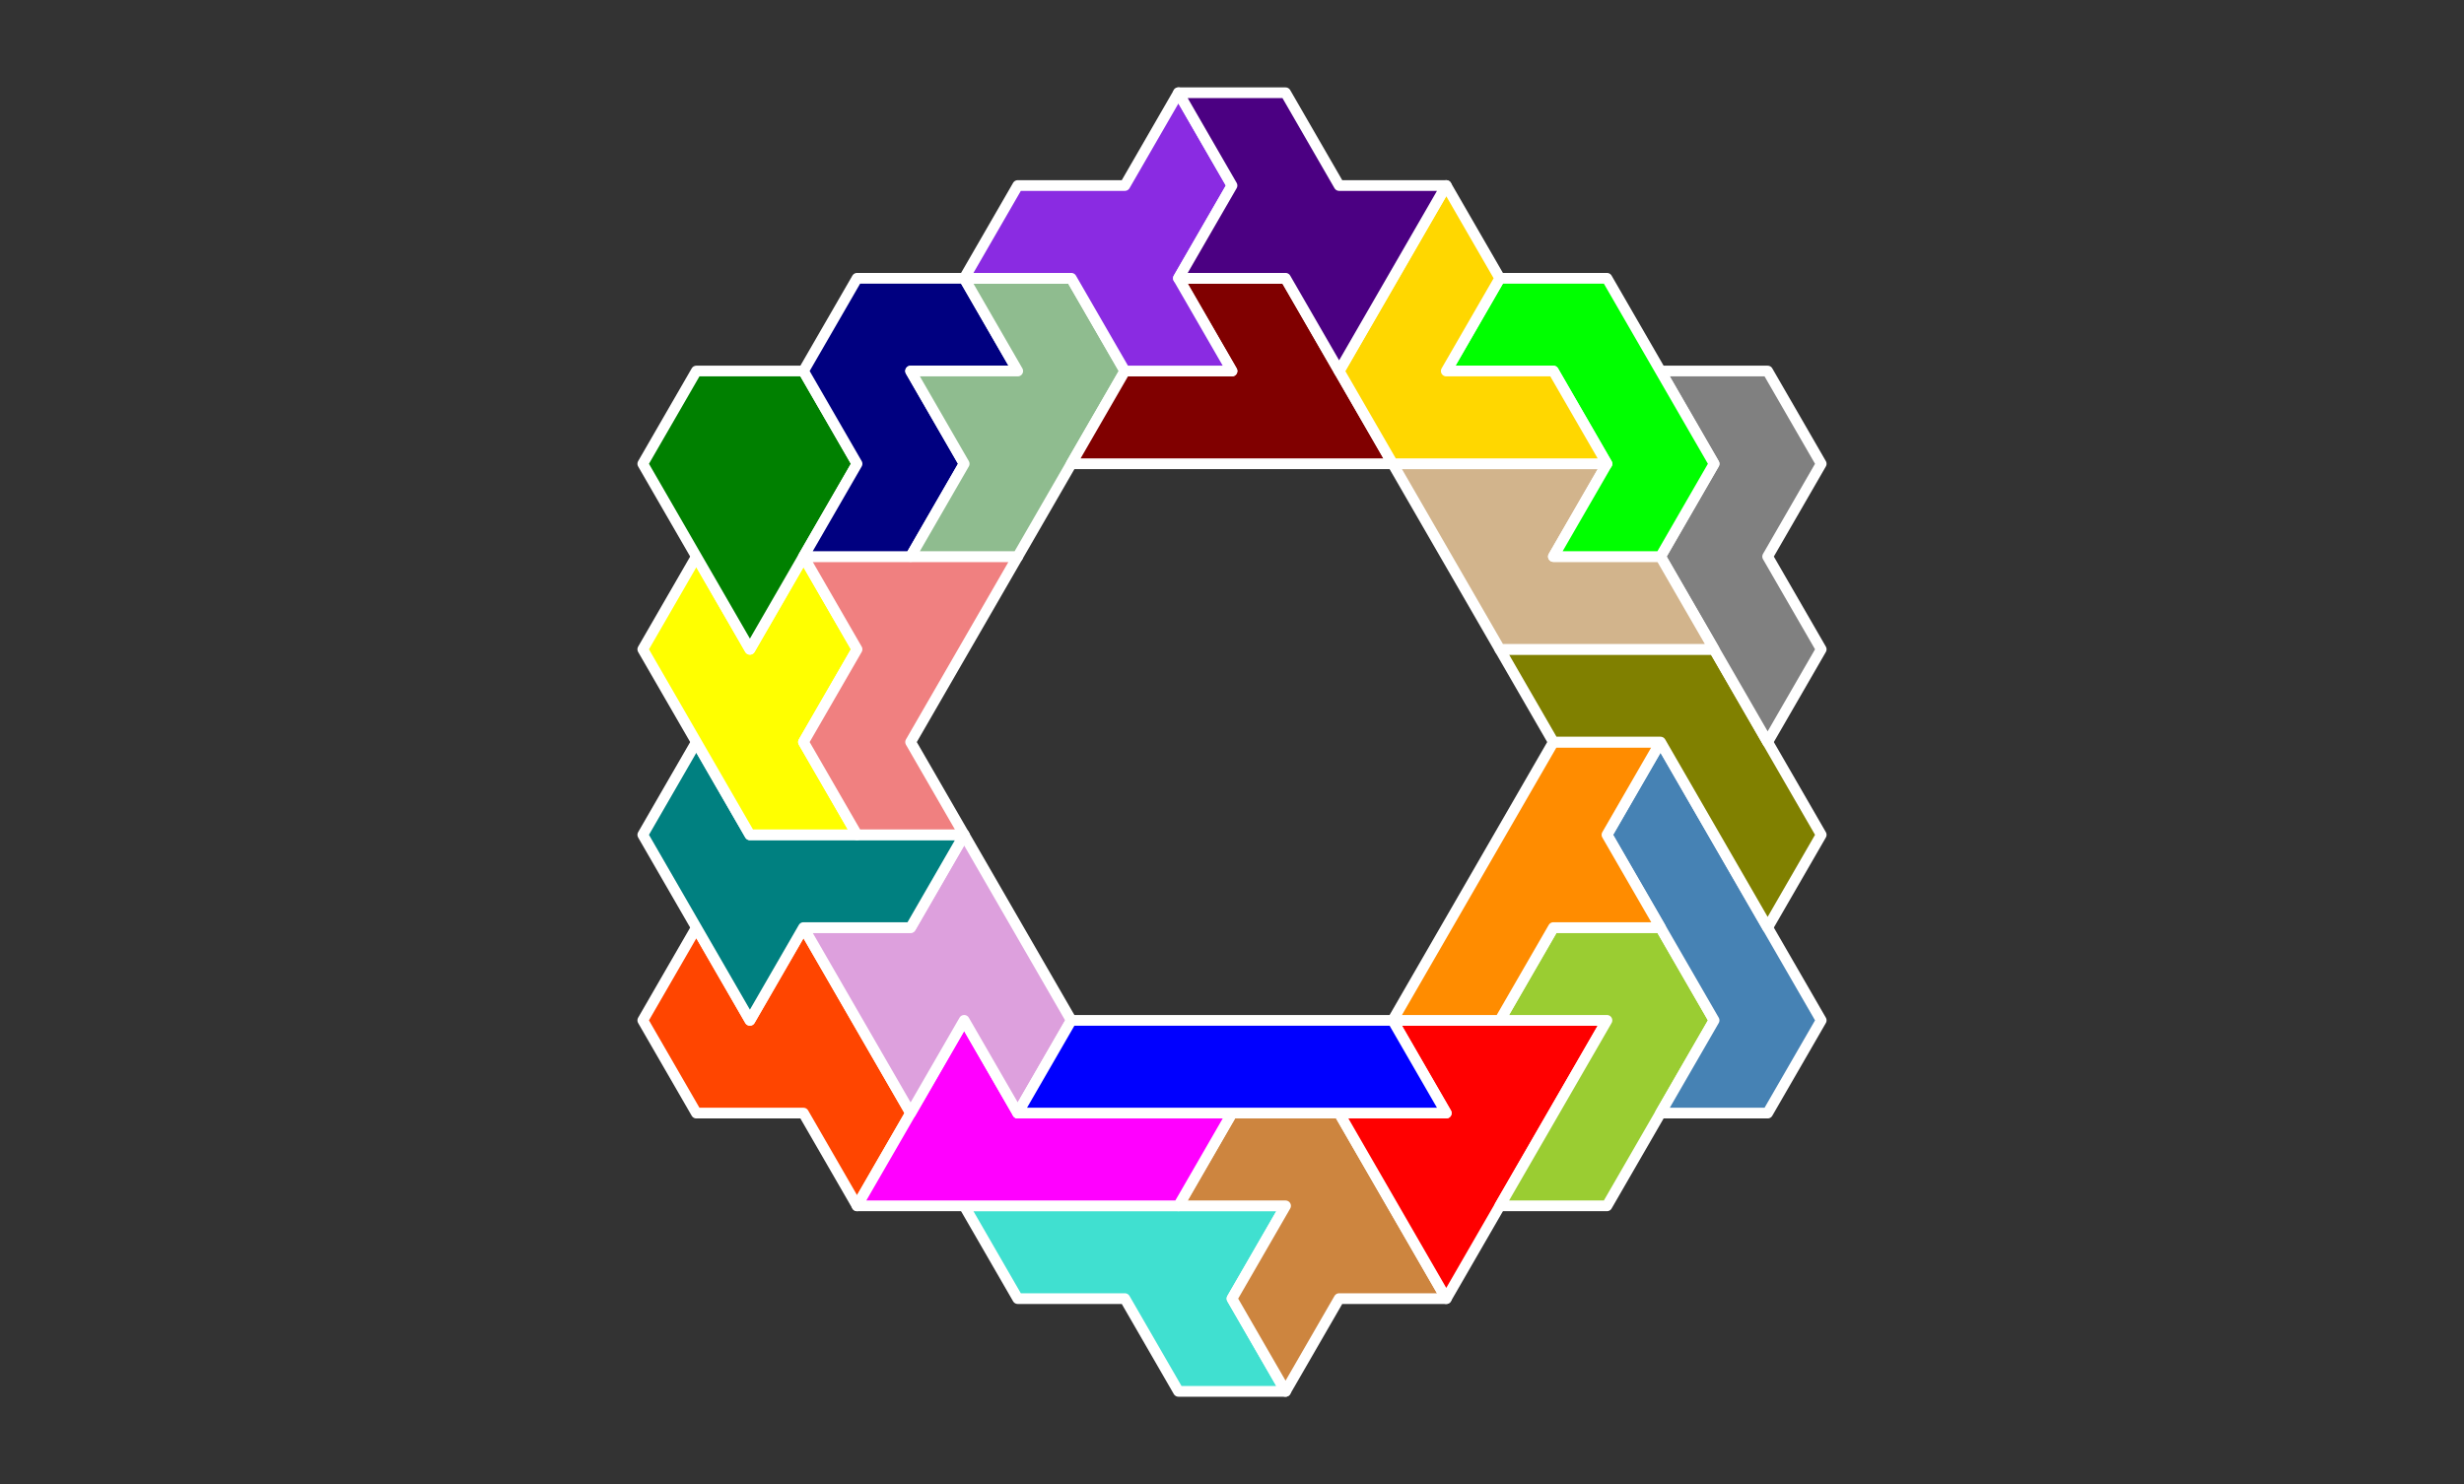 <?xml version="1.0" standalone="no"?>
<!-- Created by Polyform Puzzler (http://puzzler.sourceforge.net/) -->
<svg width="230.000" height="138.564"
     viewBox="0 0 230.000 138.564"
     xmlns="http://www.w3.org/2000/svg"
     xmlns:xlink="http://www.w3.org/1999/xlink">
<rect x="0" y="0" width="230.000" height="138.564" fill="#333333" stroke="none"/>
<g>
<polygon fill="turquoise" stroke="white"
         stroke-width="1" stroke-linejoin="round"
         points="105.000,121.244 110.000,129.904 120.000,129.904 115.000,121.244 120.000,112.583 90.000,112.583 95.000,121.244">
<desc>H7</desc>
</polygon>
<polygon fill="peru" stroke="white"
         stroke-width="1" stroke-linejoin="round"
         points="115.000,121.244 120.000,129.904 125.000,121.244 135.000,121.244 125.000,103.923 115.000,103.923 110.000,112.583 120.000,112.583">
<desc>A7</desc>
</polygon>
<polygon fill="red" stroke="white"
         stroke-width="1" stroke-linejoin="round"
         points="130.000,112.583 135.000,121.244 150.000,95.263 130.000,95.263 135.000,103.923 125.000,103.923">
<desc>M7</desc>
</polygon>
<polygon fill="orangered" stroke="white"
         stroke-width="1" stroke-linejoin="round"
         points="75.000,103.923 80.000,112.583 85.000,103.923 75.000,86.603 70.000,95.263 65.000,86.603 60.000,95.263 65.000,103.923">
<desc>Z7</desc>
</polygon>
<polygon fill="magenta" stroke="white"
         stroke-width="1" stroke-linejoin="round"
         points="80.000,112.583 110.000,112.583 115.000,103.923 95.000,103.923 90.000,95.263">
<desc>P7</desc>
</polygon>
<polygon fill="yellowgreen" stroke="white"
         stroke-width="1" stroke-linejoin="round"
         points="140.000,112.583 150.000,112.583 160.000,95.263 155.000,86.603 145.000,86.603 140.000,95.263 150.000,95.263">
<desc>J7</desc>
</polygon>
<polygon fill="plum" stroke="white"
         stroke-width="1" stroke-linejoin="round"
         points="80.000,95.263 85.000,103.923 90.000,95.263 95.000,103.923 100.000,95.263 90.000,77.942 85.000,86.603 75.000,86.603">
<desc>B7</desc>
</polygon>
<polygon fill="blue" stroke="white"
         stroke-width="1" stroke-linejoin="round"
         points="95.000,103.923 135.000,103.923 130.000,95.263 100.000,95.263">
<desc>I7</desc>
</polygon>
<polygon fill="steelblue" stroke="white"
         stroke-width="1" stroke-linejoin="round"
         points="155.000,103.923 165.000,103.923 170.000,95.263 155.000,69.282 150.000,77.942 160.000,95.263">
<desc>L7</desc>
</polygon>
<polygon fill="teal" stroke="white"
         stroke-width="1" stroke-linejoin="round"
         points="65.000,86.603 70.000,95.263 75.000,86.603 85.000,86.603 90.000,77.942 70.000,77.942 65.000,69.282 60.000,77.942">
<desc>T7</desc>
</polygon>
<polygon fill="darkorange" stroke="white"
         stroke-width="1" stroke-linejoin="round"
         points="130.000,95.263 140.000,95.263 145.000,86.603 155.000,86.603 150.000,77.942 155.000,69.282 145.000,69.282">
<desc>E7</desc>
</polygon>
<polygon fill="olive" stroke="white"
         stroke-width="1" stroke-linejoin="round"
         points="160.000,77.942 165.000,86.603 170.000,77.942 160.000,60.622 140.000,60.622 145.000,69.282 155.000,69.282">
<desc>R7</desc>
</polygon>
<polygon fill="yellow" stroke="white"
         stroke-width="1" stroke-linejoin="round"
         points="65.000,69.282 70.000,77.942 80.000,77.942 75.000,69.282 80.000,60.622 75.000,51.962 70.000,60.622 65.000,51.962 60.000,60.622">
<desc>Y7</desc>
</polygon>
<polygon fill="lightcoral" stroke="white"
         stroke-width="1" stroke-linejoin="round"
         points="75.000,69.282 80.000,77.942 90.000,77.942 85.000,69.282 95.000,51.962 75.000,51.962 80.000,60.622">
<desc>Q7</desc>
</polygon>
<polygon fill="gray" stroke="white"
         stroke-width="1" stroke-linejoin="round"
         points="160.000,60.622 165.000,69.282 170.000,60.622 165.000,51.962 170.000,43.301 165.000,34.641 155.000,34.641 160.000,43.301 155.000,51.962">
<desc>N7</desc>
</polygon>
<polygon fill="green" stroke="white"
         stroke-width="1" stroke-linejoin="round"
         points="65.000,51.962 70.000,60.622 80.000,43.301 75.000,34.641 65.000,34.641 60.000,43.301">
<desc>D7</desc>
</polygon>
<polygon fill="tan" stroke="white"
         stroke-width="1" stroke-linejoin="round"
         points="135.000,51.962 140.000,60.622 160.000,60.622 155.000,51.962 145.000,51.962 150.000,43.301 130.000,43.301">
<desc>U7</desc>
</polygon>
<polygon fill="navy" stroke="white"
         stroke-width="1" stroke-linejoin="round"
         points="75.000,51.962 85.000,51.962 90.000,43.301 85.000,34.641 95.000,34.641 90.000,25.981 80.000,25.981 75.000,34.641 80.000,43.301">
<desc>S7</desc>
</polygon>
<polygon fill="darkseagreen" stroke="white"
         stroke-width="1" stroke-linejoin="round"
         points="85.000,51.962 95.000,51.962 105.000,34.641 100.000,25.981 90.000,25.981 95.000,34.641 85.000,34.641 90.000,43.301">
<desc>F7</desc>
</polygon>
<polygon fill="lime" stroke="white"
         stroke-width="1" stroke-linejoin="round"
         points="145.000,51.962 155.000,51.962 160.000,43.301 150.000,25.981 140.000,25.981 135.000,34.641 145.000,34.641 150.000,43.301">
<desc>C7</desc>
</polygon>
<polygon fill="maroon" stroke="white"
         stroke-width="1" stroke-linejoin="round"
         points="100.000,43.301 130.000,43.301 120.000,25.981 110.000,25.981 115.000,34.641 105.000,34.641">
<desc>G7</desc>
</polygon>
<polygon fill="gold" stroke="white"
         stroke-width="1" stroke-linejoin="round"
         points="125.000,34.641 130.000,43.301 150.000,43.301 145.000,34.641 135.000,34.641 140.000,25.981 135.000,17.321">
<desc>V7</desc>
</polygon>
<polygon fill="blueviolet" stroke="white"
         stroke-width="1" stroke-linejoin="round"
         points="100.000,25.981 105.000,34.641 115.000,34.641 110.000,25.981 115.000,17.321 110.000,8.660 105.000,17.321 95.000,17.321 90.000,25.981">
<desc>W7</desc>
</polygon>
<polygon fill="indigo" stroke="white"
         stroke-width="1" stroke-linejoin="round"
         points="120.000,25.981 125.000,34.641 135.000,17.321 125.000,17.321 120.000,8.660 110.000,8.660 115.000,17.321 110.000,25.981">
<desc>X7</desc>
</polygon>
</g>
</svg>
